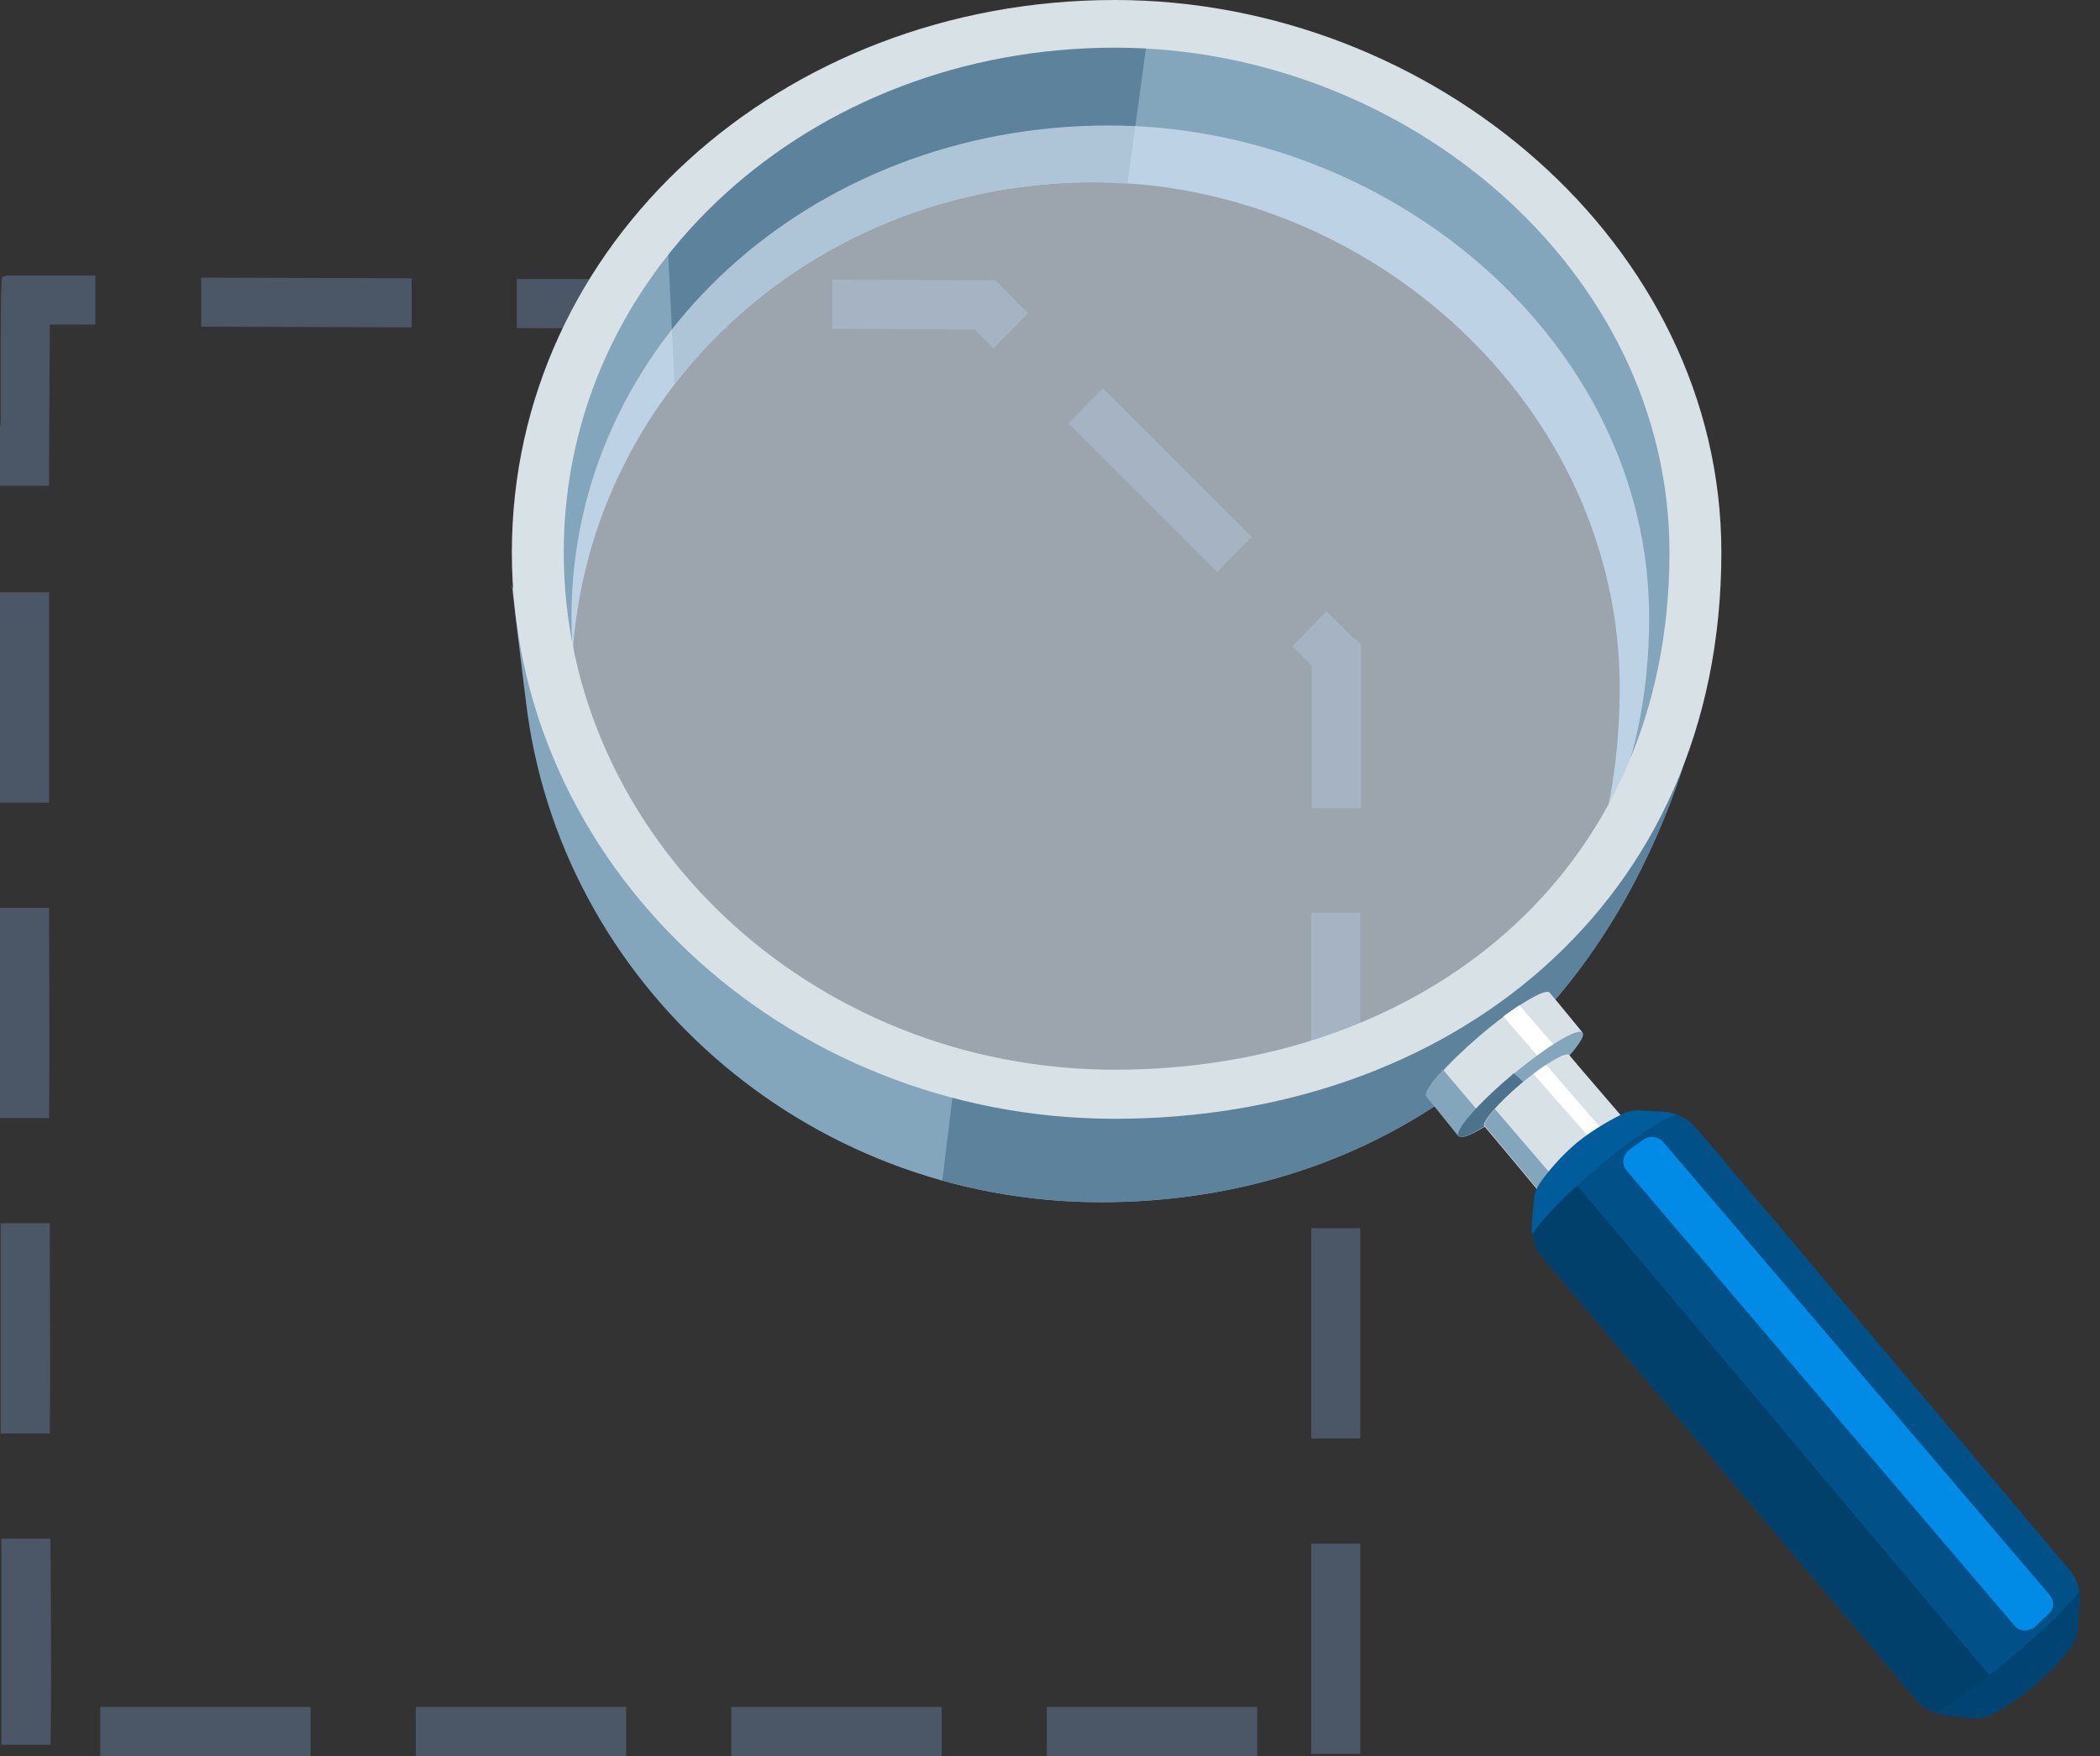 <?xml version="1.0" encoding="utf-8"?>
<!-- Generator: Adobe Illustrator 18.1.1, SVG Export Plug-In . SVG Version: 6.00 Build 0)  -->
<!DOCTYPE svg PUBLIC "-//W3C//DTD SVG 1.1//EN" "http://www.w3.org/Graphics/SVG/1.1/DTD/svg11.dtd">
<svg version="1.1" id="assets" xmlns="http://www.w3.org/2000/svg" xmlns:xlink="http://www.w3.org/1999/xlink" x="0px" y="0px"
	 width="299.5px" height="250.5px" viewBox="0 0 299.5 250.5" enable-background="new 0 0 299.5 250.5" xml:space="preserve">
<rect x="0" y="0" width="299.5" height="250.5" fill="#333333" stroke="none"/>
<g>
	<g id="dottedLine_4_" opacity="0.5">
		<path fill="#647A99" d="M0.3,39.5L0.3,39.5L0.3,39.5L0.3,39.5L0.3,39.5L0.3,39.5L0.3,39.5C0.3,39.5,0.3,39.5,0.3,39.5L0.3,39.5
			L0.3,39.5L0.3,39.5L0.3,39.5L0.3,39.5c-0.1,0.3-0.2,3.5-0.2,9c0,0,0,0,0,0c0,0,0,0,0,0c0,0,0,0,0,0c0,0,0,0,0,0c0,0,0,0,0,0
			c0,0,0,0,0,0c0,0,0,0,0,0c0,0,0,0.1,0,0.1c0,0,0,0,0,0c0,0,0,0,0,0.1c0,0,0,0,0,0c0,0,0,0,0,0c0,0,0,0,0,0c0,0,0,0,0,0.1
			c0,0,0,0,0,0c0,0,0,0,0,0.1c0,0,0,0,0,0c0,0,0,0,0,0c0,0,0,0,0,0c0,0,0,0,0,0c0,0,0,0,0,0c0,0.1,0,0.2,0,0.3c0,0,0,0,0,0
			c0,0,0,0,0,0c0,0,0,0,0,0c0,0.1,0,0.2,0,0.2c0,0,0,0,0,0c0,0,0,0,0,0c0,0,0,0,0,0c0,0,0,0,0,0c0,0,0,0,0,0c0,0,0,0,0,0
			c0,0,0,0,0,0c0,0,0,0,0,0c0,0,0,0,0,0c0,0,0,0,0,0.1c0,0,0,0,0,0c0,0,0,0,0,0c0,0,0,0,0,0c0,0,0,0,0,0c0,0,0,0,0,0.1
			c0,0,0,0.1,0,0.1c0,0,0,0,0,0c0,0,0,0,0,0c0,0,0,0,0,0c0,0,0,0,0,0c0,0,0,0,0,0c0,0,0,0,0,0c0,0,0,0,0,0c0,0,0,0,0,0c0,0,0,0,0,0
			c0,0,0,0,0,0c0,0,0,0,0,0c0,0,0,0,0,0c0,0,0,0,0,0c0,0,0,0,0,0c0,0,0,0,0,0c0,0,0,0,0,0c0,0,0,0,0,0s0,0,0,0c0,0.1,0,0.1,0,0.2
			c0,0,0,0,0,0c0,0,0,0,0,0.1c0,0,0,0,0,0c0,0.1,0,0.2,0,0.4c0,0,0,0,0,0c0,0,0,0.1,0,0.1c0,0,0,0,0,0c0,0,0,0.1,0,0.1c0,0,0,0,0,0
			c0,2,0,4.2,0,6.6v0c0,0.1,0,0.1,0,0.2c0,0,0,0,0,0c0,0.4,0,0.9,0,1.3c0,0,0,0,0,0c0,0.1,0,0.2,0,0.3v0c0,0.3,0,0.6,0,0.8v0
			c0,0,0,0.1,0,0.1c0,0,0,0,0,0c0,0.1,0,0.1,0,0.2c0,0,0,0,0,0C0,61,0,61,0,61v0c0,0.4,0,0.7,0,1.1v0c0,0.2,0,0.5,0,0.7c0,0,0,0,0,0
			c0,0.1,0,0.2,0,0.3c0,0,0,0,0,0c0,0,0,0.1,0,0.1c0,0,0,0,0,0c0,0,0,0,0,0.1c0,0,0,0,0,0c0,0,0,0,0,0c0,0,0,0,0,0.1
			c0,0.2,0,0.5,0,0.7v0c0,0.1,0,0.1,0,0.2c0,0,0,0,0,0c0,0.2,0,0.3,0,0.5c0,0,0,0,0,0c0,0.2,0,0.5,0,0.7c0,0,0,0,0,0
			c0,0.1,0,0.1,0,0.2v0c0,0,0,0,0,0c0,0,0,0,0,0c0,0,0,0.1,0,0.1c0,0,0,0,0,0c0,0,0,0,0,0c0,0,0,0,0,0c0,0,0,0,0,0c0,0,0,0,0,0
			c0,0,0,0,0,0.1c0,0,0,0,0,0.1c0,0,0,0,0,0c0,0,0,0,0,0.1c0,0,0,0,0,0c0,0,0,0.1,0,0.1c0,0,0,0,0,0c0,0,0,0,0,0c0,0,0,0.1,0,0.1v0
			c0,0,0,0,0,0c0,0,0,0,0,0c0,0,0,0,0,0c0,0,0,0,0,0C0,66.9,0,67,0,67c0,0,0,0,0,0c0,0.1,0,0.1,0,0.2l0,0c0,0.1,0,0.2,0,0.3
			c0,0,0,0,0,0c0,0,0,0.1,0,0.1c0,0,0,0,0,0c0,0,0,0,0,0c0,0,0,0.1,0,0.1c0,0,0,0,0,0c0,0,0,0.1,0,0.1c0,0,0,0,0,0.1v0
			c0,0,0,0,0,0.1c0,0,0,0.1,0,0.1c0,0,0,0,0,0c0,0,0,0.1,0,0.1c0,0,0,0,0,0c0,0,0,0,0,0.1c0,0,0,0,0,0.1c0,0,0,0,0,0
			c0,0.1,0,0.2,0,0.2v0c0,0,0,0,0,0c0,0,0,0,0,0c0,0.1,0,0.1,0,0.2c0,0,0,0,0,0c0,0,0,0,0,0.1c0,0,0,0,0,0c0,0,0,0.1,0,0.1
			c0,0,0,0.1,0,0.1c0,0,0,0,0,0c0,0,0,0,0,0c0,0,0,0,0,0c0,0.1,0,0.1,0,0.2l7,0c0-11.7,0.1-18.7,0.1-23l6.5,0l0-7l-11.8,0h0H1.8
			c0,0,0,0,0,0h0h0h0c0,0,0,0,0,0l-0.1,0c0,0,0,0,0,0h0c0,0,0,0,0,0h0c0,0,0,0,0,0h0c0,0,0,0,0,0l0,0c0,0,0,0,0,0h0c0,0,0,0,0,0h0
			c0,0,0,0,0,0H1.5c0,0,0,0,0,0h0c0,0,0,0,0,0h0c0,0,0,0,0,0h0c0,0,0,0,0,0h0c0,0,0,0,0,0h0c0,0,0,0,0,0h0c0,0,0,0,0,0h0
			c0,0,0,0,0,0h0c0,0,0,0,0,0h0c0,0,0,0,0,0h0c0,0,0,0,0,0h0c0,0,0,0-0.1,0h0c0,0,0,0,0,0h0c0,0,0,0,0,0h0c0,0,0,0,0,0h0
			c0,0,0,0,0,0h0c0,0,0,0,0,0h0c0,0,0,0,0,0h0c0,0,0,0,0,0h0c0,0,0,0,0,0h0c0,0,0,0,0,0h0c0,0,0,0,0,0h0c0,0,0,0,0,0h0
			c0,0,0,0-0.1,0h0c0,0,0,0,0,0h0c0,0-0.1,0-0.1,0h0c0,0,0,0-0.1,0h0c0,0,0,0-0.1,0h0C0.5,39.5,0.3,39.5,0.3,39.5L0.3,39.5L0.3,39.5
			L0.3,39.5L0.3,39.5L0.3,39.5L0.3,39.5L0.3,39.5L0.3,39.5L0.3,39.5L0.3,39.5L0.3,39.5L0.3,39.5L0.3,39.5L0.3,39.5z M0,84.5
			c0,9.2,0,19.4,0,30l7,0c0-10.6,0-20.8,0-30L0,84.5L0,84.5z M7,129.5l-7,0c0,2,0,4,0,6c0,0.1,0,0.1,0,0.2c0,0,0,0,0,0
			c0,7.9,0,15.9,0,23.8l7,0C7.1,149.5,7,139.4,7,129.5L7,129.5z M7.1,174.5l-7,0c0,4.5,0,8.9,0,13.2c0,0,0,0,0,0c0,0,0,0,0,0.1
			c0,0,0,0,0,0c0,0.1,0,0.3,0,0.4v0c0,0,0,0,0,0.1c0,0.1,0,0.2,0,0.3c0,0,0,0.1,0,0.1c0,2.9,0,5.8,0,8.5c0,0,0,0,0,0c0,0,0,0,0,0v0
			c0,0,0,0.1,0,0.1c0,0.1,0,0.1,0,0.2c0,0,0,0,0,0.1c0,0.1,0,0.1,0,0.2c0,0,0,0,0,0c0,2.3,0,4.5,0,6.7l7,0
			C7.2,195.2,7.1,185.1,7.1,174.5L7.1,174.5z M7.2,219.5l-7,0c0,3.5,0,6.9,0,9.9c0,0,0,0,0,0c0,0,0,0,0,0.1c0,0,0,0,0,0c0,0,0,0,0,0
			c0,0,0,0,0,0c0,0.2,0,0.4,0,0.6c0,0,0,0,0,0c0,0,0,0,0,0c0,0,0,0,0,0c0,0,0,0,0,0c0,0,0,0,0,0c0,0,0,0.1,0,0.1c0,0.1,0,0.1,0,0.2
			c0,0,0,0,0,0c0,0,0,0,0,0c0,0,0,0,0,0c0,3.1,0,6,0,8.4v0c0,0,0,0,0,0c0,0,0,0,0,0c0,0.2,0,0.3,0,0.5c0,0,0,0,0,0c0,0,0,0,0,0
			c0,0,0,0,0,0c0,0.1,0,0.1,0,0.2c0,0,0,0,0,0c0,0.1,0,0.1,0,0.2v0c0,0,0,0,0,0v0c0,0,0,0,0,0v0c0,0.1,0,0.1,0,0.2v0
			c0,0,0,0.1,0,0.1c0,0,0,0,0,0c0,0,0,0.1,0,0.1c0,0,0,0.1,0,0.1c0,0,0,0,0,0c0,0.1,0,0.2,0,0.3c0,0,0,0,0,0c0,0.1,0,0.2,0,0.3
			c0,0,0,0,0,0c0,0,0,0,0,0.1v0c0,0,0,0,0,0c0,0,0,0.1,0,0.1c0,0,0,0,0,0c0,0.1,0,0.1,0,0.2c0,0,0,0,0,0c0,0,0,0,0,0c0,0,0,0,0,0
			c0,0,0,0,0,0c0,0.1,0,0.2,0,0.2c0,0,0,0,0,0c0,3.6,0,6.2,0,7.5l7,0C7.3,246.2,7.3,235,7.2,219.5L7.2,219.5z M44.3,243.5h-30v7h30
			V243.5L44.3,243.5z M89.3,243.5h-30v7h30V243.5L89.3,243.5z M134.3,243.5h-30v7h30V243.5L134.3,243.5z M179.3,243.5h-30v7h30
			V243.5L179.3,243.5z M194,220.2h-7v30h7V220.2L194,220.2z M194,175.2h-7v30h7V175.2L194,175.2z M194,130.2h-7v30h7V130.2
			L194,130.2z M189.2,87.2l-4.9,5l2.8,2.8v20.3h7V92l0,0l0,0l0,0l0,0l0,0l0,0l0,0l0,0l0,0l0,0l0,0l0,0c0,0-0.1-0.1-0.2-0.2l0,0
			c0,0,0,0,0-0.1l0,0c0,0,0,0-0.1-0.1l0,0c0,0,0,0-0.1-0.1l0,0c0,0,0,0,0,0l0,0c0,0,0,0,0,0l0,0l0,0l0,0c0,0,0,0,0,0l0,0
			c0,0,0,0,0,0l0,0c0,0,0,0,0,0l0,0l0,0l0,0c0,0,0,0,0,0l0,0c0,0,0,0,0,0l0,0c0,0,0,0,0,0l0,0c0,0,0,0,0,0l0,0c0,0,0,0,0,0l0,0
			c0,0,0,0,0,0l0,0c0,0,0,0,0,0l0,0c0,0,0,0,0,0l0,0l0,0l0,0l0,0l0,0c0,0,0,0,0,0l0,0c0,0,0,0,0,0l0,0c0,0,0,0,0,0l-0.2-0.2
			c0,0,0,0,0,0L193,91c0,0,0,0,0,0L189.2,87.2L189.2,87.2z M157.3,55.4l-4.9,5l21.2,21.2l4.9-5c0,0-4.6-4.6-9.5-9.5l0,0c0,0,0,0,0,0
			L157.3,55.4L157.3,55.4z M118.7,39.9l0,7L139,47l2.7,2.7l4.9-5L142,40l0,0l0,0l0,0l0,0l0,0l0,0l0,0l0,0l0,0l0,0l0,0l0,0l0,0
			L118.7,39.9L118.7,39.9z M73.7,39.8l0,7l30,0.1l0-7c0,0-8.2,0-16-0.1h0c0,0,0,0-0.1,0h0c0,0,0,0-0.1,0L73.7,39.8L73.7,39.8z
			 M28.7,39.6l0,7l30,0.1l0-7L28.7,39.6L28.7,39.6z"/>
	</g>
	<g id="magnifyingGlass_2_">
		<g id="lens_3_">
			<path id="bottom_x5F_baseColor_2_" fill="#84A6BD" d="M239.5,90.7c0,0,3.4,10.6,0,20.3c-14.5,41.9-47.7,60.5-82.5,60.5
				c-42.4,0-77.3-31.4-82-71.5c-0.4-3-2-16.5-2-16.5L88.5,120c0,0,21.5,32.5,71,37.5c44.5-2.3,69.5-35,69.5-35L239.5,90.7z"/>
			<path id="inner_x5F_baseColor_2_" fill="#84A6BD" d="M81.5,98.1C81.5,57.8,114.7,26,156,26c39.2,0,75,31.8,75,72.1
				c0,9.5-1.4,18.2-4.1,26c8.9-12.1,14.1-27.4,14.1-45.3c0-41.8-39.1-74.7-82.1-74.7c-45.2,0-81.6,32.9-81.6,74.7
				c0,8.5,1.5,16.7,4.3,24.3C81.6,101.5,81.5,99.8,81.5,98.1z"/>
			<path id="inner_x5F_dark_2_" fill="#5C829C" d="M163.8,4.2c-1.6-0.1-3.2-0.1-4.8-0.1c-1.6,0-3.1,0-4.7,0.1l-13.2,1.7
				c-7.6,1.5-14.9,4-21.5,7.4l-18.1,12.3c-2.3,2.1-4.4,4.2-6.4,6.5l1.1,22.7C109.8,37.2,131.5,26,156,26c1.6,0,3.2,0.1,4.8,0.2
				L163.8,4.2z"/>
			<path id="bottom_x5F_dark_2_" fill="#5C829C" d="M134.4,168.4c7.2,2,14.7,3.1,22.6,3.1c34.8,0,68-18.6,82.5-60.5
				c0.3-0.8,0.5-1.5,0.7-2.3l-13.7,17.8l-25.5,22l-30,8.5l-34.7-4.3L134.4,168.4z"/>
			<path id="lens_6_" opacity="0.6" fill="#E3F1FF" d="M235.2,88.1c0,44.8-35.2,68.4-77.7,68.4s-76-29.2-76-68.4
				s34.2-70.2,76.6-70.2C198.4,17.9,235.2,48.8,235.2,88.1z"/>
			<path id="front_5_" fill="#D8E1E6" d="M159,0c-47.6,0-86,34.7-86,78.8s38.4,80.8,86,80.8s86.5-30.5,86.5-80.8
				C245.5,34.7,204.2,0,159,0z M159,152.6c-43.5,0-78.6-33.5-78.6-73.8s35.1-72,78.6-72c41.4,0,79.1,31.7,79.1,72
				C238.1,124.8,202.6,152.6,159,152.6z"/>
		</g>
		<g id="connector_3_">
			<path fill="#D8E1E6" d="M221,141.6c0.3,0.3,4.7,5.7,4.7,5.7l-17.6,14.8c0,0-4-5-4.6-5.7c-0.6-0.7,2.8-4.6,7.6-8.7
				S220.4,140.9,221,141.6z"/>
			<path fill="#FFFFFF" d="M214.4,145l5.9,6.8l2.1-1.8l-5.7-6.6C216,143.9,215.2,144.4,214.4,145z"/>
			<path fill="#84A6BD" d="M205.8,152.6c-1.8,1.9-2.7,3.4-2.4,3.8c0.6,0.7,4.6,5.7,4.6,5.7l3.4-2.9L205.8,152.6z"/>
			
				<ellipse transform="matrix(0.766 -0.643 0.643 0.766 -48.654 175.739)" fill="#84A6BD" cx="216.9" cy="154.6" rx="11.5" ry="1.8"/>
			<path fill="#4D738C" d="M215.9,153.1c-0.1,0.1-0.2,0.1-0.2,0.2c-4.9,4.1-8.3,8-7.7,8.8c0.6,0.7,5.1-2,10-6.1
				c0.2-0.2,0.4-0.3,0.5-0.5C217.8,154.9,216.8,153.9,215.9,153.1z"/>
			<path fill="#D8E1E6" d="M223.8,150.5c0.2,0.3,7.7,9,7.7,9l-12,10.5c0,0-7.3-8.8-7.8-9.3s1.9-3.3,5.2-6.1
				C220.3,151.8,223.3,150,223.8,150.5z"/>
			<path fill="#FFFFFF" d="M218.7,153.2l8.7,9.9l1.6-1.4l-8.5-9.8C219.9,152.3,219.3,152.7,218.7,153.2z"/>
			<path fill="#84A6BD" d="M221.7,168.1l-8.5-9.9c-1.1,1.2-1.7,2.2-1.4,2.5c0.5,0.5,7.8,9.3,7.8,9.3L221.7,168.1z"/>
		</g>
		<g id="handle_2_">
			<defs>
				<path id="maskShape_2_" d="M242.1,161.1c-1.2-1.5-3-2.4-5-2.5l-3.4-0.2c-0.7,0-1.4,0.1-2.1,0.4c-1.4,0.7-4.1,2.1-6.7,4.2
					c-2.6,2.2-4.4,4.5-5.3,5.8c-0.4,0.6-0.7,1.3-0.8,2l-0.3,3.6c-0.2,1.9,0.4,3.7,1.6,5.1l53.2,63c1,1.1,2.3,1.9,3.8,2.1l3.6,0.5
					c1.4,0.2,2.7-0.1,3.9-0.8c1.5-0.8,3.5-2.1,5.6-3.9c2.1-1.8,3.8-3.6,4.8-4.9c0.9-1,1.4-2.3,1.4-3.7c0.1-1.1,0.1-2.4,0.2-3.6
					c0.1-1.5-0.4-3-1.4-4.2L242.1,161.1z"/>
			</defs>
			<clipPath id="maskShape_1_">
				<use xlink:href="#maskShape_2_"  overflow="visible"/>
			</clipPath>
			<polygon id="base_4_" clip-path="url(#maskShape_1_)" fill="#015087" points="215.5,175 237.5,156 299.5,226 276,247.5 			"/>
			<path id="highlgiht_2_" clip-path="url(#maskShape_1_)" fill="#018AE6" d="M232,167l55.3,64.9c0.7,0.9,2,0.9,2.9,0.2
				c0.7-0.7,1.4-1.3,2-1.9c0.8-0.7,0.8-1.9,0.1-2.7l-55.1-64.6c-0.7-0.8-1.8-0.9-2.7-0.4c-0.7,0.5-1.5,1-2.2,1.6
				C231.4,164.8,231.2,166.1,232,167z"/>
			<polygon id="dark_2_" clip-path="url(#maskShape_1_)" fill="#01406B" points="216,176.5 224,168 285,240.5 275,247 			"/>
			<path id="bottom_2_" clip-path="url(#maskShape_1_)" fill="#014473" d="M297,226.1c-0.1,1.1-4.4,5.5-10.1,10.3
				c-5.6,4.7-10.5,8.1-11.8,8.2l5.7,0.7c1.4,0.2,2.7-0.1,3.9-0.8c1.5-0.8,3.5-2.1,5.6-3.9c2.1-1.8,3.8-3.6,4.8-4.9
				c0.9-1,1.3-2.3,1.4-3.6L297,226.1L297,226.1z"/>
			<path id="top_2_" clip-path="url(#maskShape_1_)" fill="#015C9C" d="M227.9,166.5c5.6-4.7,10.8-8,12.2-7.7l0,0l-6.4-0.4
				c-0.7,0-1.4,0.1-2.1,0.4c-1.4,0.7-4.1,2.1-6.7,4.2c-2.6,2.2-4.4,4.5-5.3,5.8c-0.4,0.6-0.7,1.3-0.8,2l-0.6,6
				C218.6,175.3,222.6,171,227.9,166.5z"/>
		</g>
	</g>
</g>
</svg>
